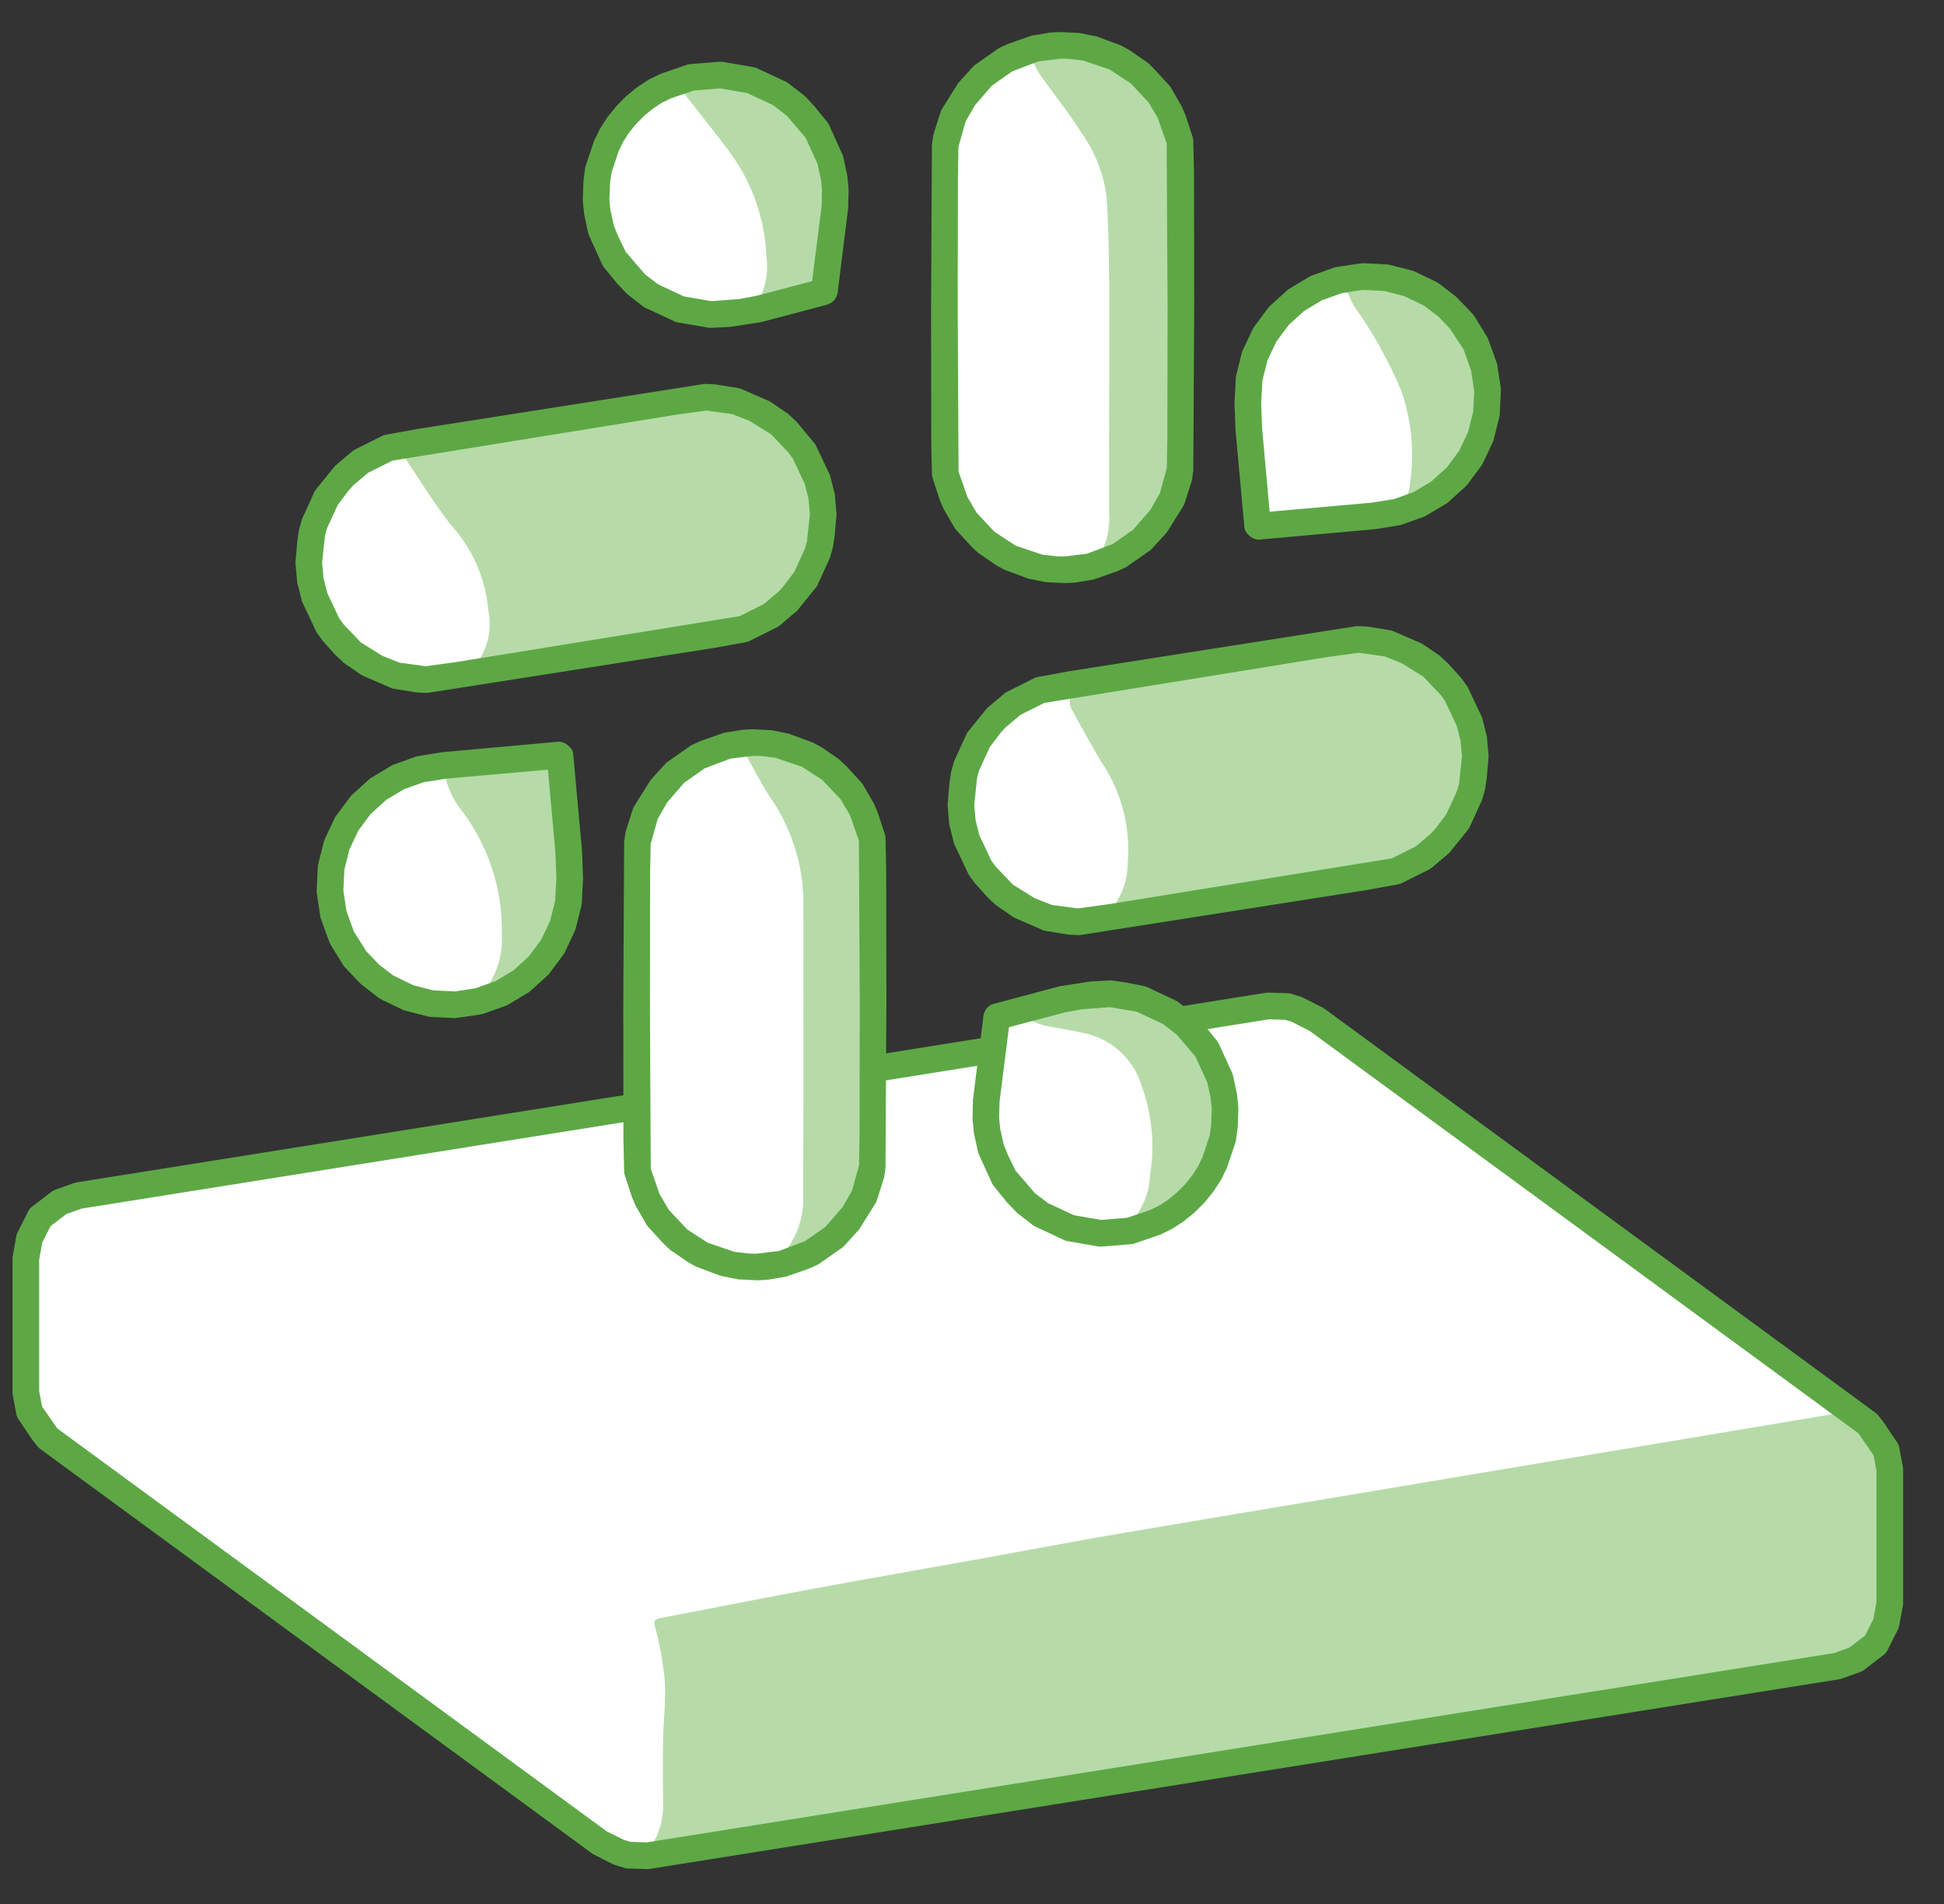 <svg width="49" height="48" viewBox="0 0 49 48" fill="none" xmlns="http://www.w3.org/2000/svg">
<rect x="0" y="0" width="49" height="48" fill="#333333" stroke="none"/>
<g clip-path="url(#clip0_2_572)">
<path d="M47.481 36.837L47.542 36.555L47.225 36.08L47.077 35.889L33.194 25.706L32.694 25.451L32.449 25.375L31.96 25.36L1.975 30.142L1.506 30.31L1.06 30.705L0.743 31.223L0.651 31.724V35.097L0.794 35.283L0.885 35.787L14.768 45.97L15.091 46.437L15.324 46.526L15.836 46.768L16.325 46.783L16.558 46.62L46.543 41.838L46.932 41.714L47.274 41.454L47.481 41.057L47.543 40.641V37.268L47.481 36.837Z" fill="white"/>
<path d="M46.928 35.822C47.165 35.982 47.359 36.199 47.493 36.451C47.627 36.704 47.696 36.986 47.695 37.273C47.703 38.297 47.711 39.321 47.694 40.345C47.718 40.785 47.567 41.217 47.274 41.545C46.981 41.874 46.569 42.074 46.13 42.1C43.89 42.448 41.653 42.814 39.414 43.172C37.185 43.528 34.956 43.884 32.727 44.239C30.469 44.599 28.211 44.96 25.954 45.32C23.591 45.696 21.228 46.071 18.866 46.446C18.084 46.57 17.304 46.698 16.522 46.822C16.421 46.838 16.317 46.84 16.168 46.852C16.352 46.667 16.495 46.445 16.588 46.201C16.682 45.958 16.724 45.697 16.713 45.437C16.707 44.915 16.704 44.393 16.714 43.871C16.723 43.372 16.787 42.871 16.756 42.375C16.714 41.92 16.633 41.471 16.516 41.03C16.475 40.858 16.494 40.819 16.665 40.787C17.945 40.548 19.221 40.289 20.501 40.052C21.822 39.806 23.146 39.58 24.468 39.341C25.473 39.16 26.476 38.971 27.48 38.79C28.625 38.584 45.454 35.777 46.601 35.584L46.928 35.822Z" fill="#B6DBA8"/>
<path d="M16.324 47.12H16.314L15.825 47.105C15.795 47.104 15.765 47.099 15.736 47.09L15.492 47.014C15.473 47.008 15.455 47.001 15.438 46.992L14.938 46.737L1.009 36.525C0.984 36.507 0.961 36.485 0.942 36.461L0.794 36.27L0.463 35.776C0.437 35.738 0.42 35.695 0.412 35.65L0.321 35.16C0.317 35.139 0.315 35.119 0.316 35.098V31.725C0.316 31.705 0.317 31.685 0.321 31.666L0.411 31.163C0.416 31.136 0.424 31.11 0.436 31.084L0.712 30.535C0.735 30.491 0.767 30.452 0.806 30.422L1.301 30.043C1.329 30.022 1.36 30.006 1.392 29.994L1.861 29.826C1.881 29.819 1.901 29.814 1.921 29.81L31.907 25.028C31.928 25.025 31.95 25.023 31.971 25.024L32.459 25.039C32.49 25.04 32.52 25.045 32.549 25.054L32.793 25.13C32.811 25.136 32.829 25.143 32.846 25.152L33.346 25.407C33.362 25.415 33.378 25.425 33.392 25.436L47.276 35.619C47.301 35.637 47.324 35.659 47.343 35.683L47.49 35.874L47.821 36.369C47.847 36.407 47.864 36.449 47.872 36.494L47.964 36.985C47.968 37.005 47.969 37.026 47.969 37.046V40.419C47.969 40.439 47.968 40.459 47.964 40.479L47.872 40.981C47.868 41.008 47.86 41.033 47.849 41.058L47.572 41.61C47.549 41.654 47.517 41.693 47.477 41.723L46.986 42.098C46.958 42.12 46.926 42.138 46.892 42.15L46.423 42.318C46.404 42.325 46.384 42.331 46.363 42.334L16.377 47.116C16.36 47.119 16.342 47.12 16.324 47.12ZM15.892 46.434L16.303 46.447L46.227 41.675L46.614 41.536L47.011 41.233L47.218 40.822L47.297 40.389V37.077L47.224 36.685L46.841 36.133L33.017 25.994L32.567 25.764L32.393 25.71L31.982 25.697L2.058 30.469L1.668 30.609L1.274 30.911L1.066 31.323L0.987 31.755V35.068L1.06 35.46L1.444 36.011L15.29 46.167L15.717 46.38L15.892 46.434Z" fill="#5DA845"/>
<path d="M30.852 27.656L30.751 27.186L30.539 26.75L30.417 26.453L30.1 26.062L29.89 25.836L29.491 25.527L29.029 25.315L28.763 25.186L28.284 25.093L27.988 25.053L27.531 25.077L27.243 25.108L26.79 25.191L26.281 25.314L25.722 25.466L25.145 25.625L25.143 25.627L25.139 25.628L25.137 25.63L25.133 25.633L25.13 25.635L25.128 25.639L25.126 25.642L25.124 25.646L25.123 25.649L25.123 25.653L25.065 26.191L24.991 26.737L24.919 27.256L24.861 27.738L24.848 28.182L24.876 28.488L24.977 28.959L25.092 29.238L25.311 29.691L25.628 30.082L25.838 30.308L26.237 30.617L26.52 30.755L26.965 30.958L27.293 31.003L27.74 31.091L28.079 31.055L28.48 31.032L28.795 30.936L29.124 30.779L29.363 30.697L29.623 30.53L29.875 30.327L30.108 30.094L30.314 29.842L30.485 29.579L30.613 29.317L30.715 29.022L30.821 28.7L30.862 28.403L30.88 27.962L30.852 27.656Z" fill="white"/>
<path d="M29.911 25.915C29.577 25.581 29.151 25.353 28.688 25.261C28.385 25.177 28.068 25.151 27.755 25.186C27.274 25.255 26.805 25.407 26.332 25.523C26.206 25.554 26.08 25.583 25.954 25.613L25.94 25.697C26.051 25.756 26.167 25.805 26.287 25.843C26.614 25.916 26.947 25.962 27.274 26.035C27.624 26.098 27.951 26.257 28.216 26.494C28.482 26.731 28.676 27.038 28.777 27.379C29.036 28.088 29.11 28.852 28.992 29.597C28.983 29.893 28.905 30.183 28.765 30.444C28.625 30.704 28.427 30.929 28.185 31.1L28.212 31.167L29.484 30.786C29.484 30.786 31.891 28.362 29.911 25.915Z" fill="#B6DBA8"/>
<path d="M27.739 31.427C27.724 31.427 27.708 31.426 27.693 31.425L26.901 31.288C26.875 31.284 26.849 31.275 26.825 31.264L26.09 30.92C26.069 30.91 26.049 30.898 26.031 30.883L25.632 30.573L25.382 30.312L25.05 29.903C25.033 29.883 25.019 29.861 25.008 29.837L24.666 29.086C24.659 29.067 24.652 29.048 24.648 29.029L24.547 28.559L24.513 28.213L24.524 27.728L24.788 25.617C24.791 25.597 24.794 25.577 24.8 25.557C24.806 25.536 24.814 25.515 24.823 25.495C24.863 25.414 24.931 25.351 25.015 25.316L26.71 24.864L27.494 24.742L27.97 24.717C27.991 24.715 28.012 24.716 28.033 24.72L28.329 24.76L28.827 24.856C28.853 24.861 28.879 24.869 28.903 24.88L29.636 25.224C29.658 25.234 29.678 25.246 29.697 25.261L30.096 25.571C30.11 25.582 30.123 25.594 30.135 25.607L30.346 25.833L30.678 26.241C30.694 26.261 30.708 26.283 30.719 26.307L31.061 27.058C31.069 27.077 31.075 27.096 31.079 27.115L31.18 27.585L31.214 27.932L31.198 28.416L31.153 28.746C31.15 28.766 31.145 28.785 31.14 28.804L30.931 29.426L30.787 29.727L30.595 30.026L30.369 30.307L30.111 30.565L29.834 30.792L29.543 30.98L29.248 31.124L28.578 31.354C28.558 31.36 28.537 31.364 28.516 31.366L27.76 31.427C27.753 31.427 27.746 31.427 27.739 31.427ZM27.068 30.636L27.752 30.754L28.411 30.701L28.986 30.505L29.218 30.393L29.442 30.247L29.663 30.065L29.871 29.857L30.052 29.63L30.203 29.395L30.311 29.169L30.491 28.624L30.529 28.356L30.543 27.949L30.517 27.686L30.429 27.287L30.131 26.634L29.662 26.085L29.312 25.814L28.66 25.508L27.974 25.39L27.279 25.443L26.85 25.521L25.432 25.895L25.194 27.777L25.184 28.191L25.211 28.457L25.299 28.857L25.402 29.111L25.596 29.51L26.084 30.079L26.414 30.33L27.068 30.636Z" fill="#5DA845"/>
<path d="M22.002 21.962L21.983 21.138L21.812 20.608L21.735 20.424L21.464 19.956L21.099 19.556L20.96 19.421L20.546 19.134L20.378 19.038L19.957 18.881L19.806 18.823L19.625 18.777L19.421 18.744L19.202 18.724L19.115 18.754L19 18.752L18.886 18.758L18.777 18.771L18.538 18.757L18.343 18.796L18.174 18.848L18.038 18.91L17.592 19.079L17.45 19.181L17.02 19.48L16.916 19.619L16.545 20.029L16.269 20.505L16.239 20.692L16.068 21.226L16.05 22.051L16.046 25.375L16.05 28.699L16.068 29.523L16.15 29.72L16.317 30.238L16.588 30.706L16.751 30.864L17.091 31.24L17.305 31.363L17.673 31.624L17.893 31.707L18.156 31.774L18.426 31.884L18.631 31.918L18.85 31.937L19.076 31.941L19.3 31.93L19.514 31.904L19.709 31.865L20.017 31.747L20.262 31.672L20.46 31.582L20.851 31.31L21.032 31.181L21.385 30.795L21.507 30.632L21.782 30.156L21.952 29.633L21.983 29.435L22.002 28.61L22.006 25.286L22.002 21.962Z" fill="white"/>
<path d="M18.72 18.879C19.268 18.784 19.832 18.857 20.338 19.088C20.85 19.303 21.286 19.665 21.591 20.129C21.896 20.592 22.055 21.136 22.05 21.691C22.063 24.184 22.044 26.676 22.054 29.169C22.027 29.829 21.78 30.461 21.351 30.964C20.923 31.467 20.338 31.812 19.691 31.943C19.578 31.967 19.463 31.978 19.297 32.003C19.607 31.797 19.857 31.515 20.023 31.182C20.189 30.85 20.265 30.48 20.244 30.11C20.257 27.627 20.248 25.143 20.25 22.66C20.225 21.728 19.925 20.824 19.387 20.062C19.152 19.7 18.961 19.31 18.72 18.879Z" fill="#B6DBA8"/>
<path d="M19.093 32.277L18.602 32.252L18.162 32.163L17.554 31.937L17.338 31.817L16.9 31.516L16.719 31.346L16.34 30.932C16.323 30.915 16.309 30.895 16.297 30.874L16.026 30.406L15.93 30.183L15.748 29.627C15.738 29.596 15.733 29.563 15.732 29.53L15.714 28.706L15.71 25.376L15.732 21.219L15.768 20.975L15.95 20.401C15.957 20.379 15.967 20.357 15.979 20.336L16.398 19.665L16.772 19.253C16.788 19.236 16.806 19.22 16.825 19.207L17.401 18.803C17.417 18.792 17.434 18.782 17.453 18.774L17.65 18.683L18.244 18.475L18.712 18.397L18.959 18.384L19.45 18.409L19.89 18.498L20.498 18.724L20.715 18.843L21.152 19.145L21.334 19.315L21.713 19.729C21.729 19.747 21.743 19.766 21.755 19.787L22.026 20.255L22.122 20.479L22.304 21.034C22.314 21.065 22.32 21.098 22.32 21.131L22.337 21.955V21.962L22.342 25.286L22.32 29.442L22.285 29.686L22.102 30.26C22.095 30.283 22.085 30.304 22.074 30.325L21.653 30.997L21.28 31.408C21.264 31.425 21.247 31.441 21.227 31.455L20.651 31.858C20.635 31.87 20.617 31.88 20.599 31.888L20.402 31.978L19.808 32.186L19.34 32.264L19.093 32.277ZM16.86 30.505L17.325 30.998L17.842 31.332L18.51 31.559L18.88 31.602L19.083 31.605L19.642 31.536L20.292 31.289L20.808 30.928L21.238 30.43L21.474 30.02L21.652 29.382L21.666 28.603L21.671 25.286L21.649 21.195L21.425 20.552L21.192 20.156L20.726 19.662L20.21 19.329L19.542 19.102L19.173 19.059L18.969 19.056L18.41 19.125L17.759 19.372L17.245 19.733L16.815 20.23L16.579 20.642L16.4 21.279L16.386 22.058L16.382 25.376L16.403 29.467L16.627 30.108L16.86 30.505Z" fill="#5DA845"/>
<path d="M37.141 18.966L37.1 18.641L37.035 18.321L36.947 18.017L36.839 17.743L36.716 17.507L36.45 17.218L36.281 16.98L35.898 16.723L35.69 16.526L35.218 16.339L34.987 16.221L34.46 16.134L33.663 16.243L33.427 16.229L30.22 16.736L27.015 17.252L26.223 17.396L25.738 17.648L25.534 17.74L25.127 18.082L24.8 18.506L24.663 18.655L24.46 19.114L24.372 19.288L24.306 19.512L24.257 19.89L24.229 20.073L24.22 20.278L24.229 20.496L24.257 20.721L24.302 20.941L24.363 21.15L24.437 21.34L24.567 21.617L24.69 21.853L24.823 22.04L25.125 22.38L25.301 22.547L25.716 22.834L25.923 22.94L26.419 23.139L26.946 23.226L27.181 23.24L27.979 23.13L31.185 22.624L34.391 22.107L35.183 21.963L35.4 21.865L35.872 21.619L36.28 21.278L36.44 21.102L36.743 20.704L36.855 20.483L36.938 20.197L37.1 19.848L37.141 19.581L37.154 19.284L37.141 18.966Z" fill="white"/>
<path d="M27.684 23.237C27.915 23.064 28.103 22.839 28.232 22.58C28.361 22.322 28.427 22.036 28.426 21.747C28.5 20.846 28.263 19.947 27.755 19.2C27.5 18.771 27.258 18.336 27.021 17.897C26.986 17.84 26.966 17.776 26.964 17.709C26.962 17.643 26.977 17.577 27.009 17.519C27.04 17.46 27.086 17.411 27.143 17.376C27.2 17.342 27.264 17.322 27.331 17.321C28.13 17.195 28.927 17.055 29.726 16.93C30.527 16.806 31.331 16.697 32.133 16.577C32.785 16.479 33.438 16.387 34.087 16.267C34.675 16.178 35.274 16.309 35.772 16.634C36.2 16.89 36.558 17.248 36.812 17.677C37.067 18.105 37.211 18.59 37.231 19.088C37.252 19.586 37.147 20.082 36.928 20.529C36.708 20.977 36.381 21.363 35.975 21.652C35.436 21.974 34.829 22.165 34.202 22.208C32.203 22.524 30.205 22.843 28.206 23.162C28.048 23.187 27.89 23.208 27.684 23.237Z" fill="#B6DBA8"/>
<path d="M27.18 23.576L27.161 23.575L26.926 23.561L26.363 23.47C26.339 23.466 26.316 23.46 26.293 23.451L25.561 23.133L25.109 22.823L24.893 22.623L24.571 22.264L24.415 22.047L24.049 21.273L23.927 20.788L23.884 20.292L23.931 19.738L23.974 19.462L24.048 19.193L24.363 18.503C24.372 18.485 24.383 18.468 24.395 18.452L24.878 17.855L25.317 17.483C25.336 17.467 25.357 17.453 25.379 17.442L26.083 17.09C26.109 17.079 26.135 17.07 26.163 17.066L26.955 16.921L34.18 15.787C34.201 15.784 34.223 15.783 34.245 15.784L34.479 15.798L35.041 15.889C35.065 15.893 35.089 15.899 35.111 15.909L35.844 16.227L36.296 16.536L36.512 16.737L36.834 17.096L36.99 17.312L37.356 18.087L37.478 18.571L37.522 19.068L37.474 19.623L37.432 19.898L37.357 20.166L37.042 20.856C37.033 20.874 37.022 20.892 37.01 20.908L36.527 21.505L36.087 21.877C36.069 21.892 36.048 21.906 36.027 21.917L35.322 22.269C35.296 22.281 35.27 22.289 35.243 22.294L34.45 22.438L27.226 23.573C27.211 23.575 27.195 23.576 27.18 23.576ZM26.508 22.813L27.166 22.902L27.933 22.797L35.081 21.64L35.684 21.338L36.063 21.02L36.192 20.875L36.456 20.526L36.726 19.937L36.777 19.753L36.85 19.067L36.815 18.681L36.72 18.303L36.418 17.663L36.309 17.514L35.873 17.056L35.329 16.718L34.896 16.547L34.24 16.457L33.473 16.562L26.324 17.72L25.721 18.022L25.342 18.34L25.213 18.484L24.949 18.834L24.679 19.422L24.628 19.607L24.556 20.293L24.591 20.679L24.685 21.056L24.987 21.697L25.096 21.845L25.533 22.304L26.076 22.641L26.508 22.813Z" fill="#5DA845"/>
<path d="M14.336 21.484L14.278 20.728L14.199 19.905L14.115 19.063L14.115 19.062L14.114 19.061L14.113 19.06L14.111 19.058L14.109 19.056L14.106 19.054L14.102 19.051L14.099 19.049L14.096 19.046L14.092 19.043L14.089 19.041L14.087 19.038L14.085 19.037L14.083 19.036L14.082 19.035L13.333 19.115L12.58 19.179L11.871 19.234L11.223 19.293L10.638 19.387L10.085 19.586L9.58 19.89L9.143 20.287L8.79 20.762L8.535 21.298L8.387 21.871L8.353 22.462L8.434 23.048L8.626 23.605L8.922 24.113L8.948 24.127L9.311 24.551L9.781 24.886L9.788 24.902L10.324 25.155L10.305 25.156L10.871 25.3L11.456 25.329L11.491 25.326L12.077 25.239L12.634 25.039L13.142 24.734L13.581 24.337L13.933 23.862L14.185 23.328L14.328 22.754L14.361 22.157L14.336 21.484Z" fill="white"/>
<path d="M11.858 25.336C12.123 25.124 12.333 24.851 12.471 24.541C12.608 24.231 12.67 23.892 12.65 23.554C12.674 22.382 12.285 21.24 11.553 20.325C11.43 20.146 11.334 19.95 11.268 19.742C11.203 19.545 11.293 19.416 11.522 19.395C12.222 19.329 12.921 19.255 13.62 19.184C13.793 19.167 13.964 19.148 14.18 19.126C14.256 20.025 14.355 20.913 14.396 21.804C14.42 22.265 14.384 22.727 14.289 23.179C14.143 23.739 13.833 24.242 13.401 24.626C12.968 25.01 12.431 25.257 11.858 25.336Z" fill="#B6DBA8"/>
<path d="M11.447 25.666H11.439L10.855 25.637C10.832 25.636 10.81 25.632 10.789 25.626L10.222 25.482C10.201 25.477 10.18 25.47 10.159 25.46L9.632 25.207C9.616 25.198 9.574 25.175 9.56 25.165C9.556 25.163 9.511 25.131 9.508 25.128L9.105 24.817L8.691 24.383C8.686 24.377 8.657 24.341 8.653 24.334L8.333 23.814C8.325 23.8 8.304 23.755 8.298 23.74L8.089 23.165C8.082 23.144 8.076 23.123 8.073 23.101L7.985 22.516C7.982 22.494 7.981 22.472 7.982 22.45L8.01 21.86C8.011 21.838 8.014 21.816 8.019 21.795L8.162 21.221C8.168 21.2 8.175 21.179 8.184 21.159L8.436 20.625C8.446 20.604 8.457 20.585 8.471 20.568L8.823 20.093C8.836 20.075 8.851 20.059 8.867 20.044L9.305 19.646C9.322 19.632 9.339 19.619 9.358 19.607L9.866 19.303C9.885 19.291 9.905 19.282 9.926 19.274L10.483 19.075C10.503 19.068 10.523 19.063 10.543 19.06L11.134 18.965C11.142 18.964 11.185 18.96 11.192 18.959L14.046 18.701C14.11 18.694 14.175 18.706 14.232 18.735C14.237 18.739 14.282 18.765 14.287 18.768C14.294 18.774 14.323 18.797 14.331 18.804C14.347 18.819 14.362 18.834 14.376 18.85C14.399 18.874 14.418 18.902 14.431 18.932C14.443 18.963 14.45 18.996 14.45 19.029L14.671 21.459L14.696 22.145L14.664 22.772C14.663 22.794 14.659 22.815 14.654 22.836L14.511 23.409C14.506 23.43 14.499 23.451 14.489 23.471L14.237 24.006C14.228 24.026 14.216 24.045 14.203 24.063L13.851 24.538C13.838 24.555 13.823 24.572 13.807 24.587L13.368 24.984C13.352 24.999 13.334 25.012 13.315 25.023L12.808 25.328C12.789 25.339 12.769 25.348 12.748 25.355L12.19 25.555C12.17 25.563 12.149 25.568 12.127 25.572L11.541 25.659C11.51 25.663 11.479 25.665 11.447 25.666ZM10.921 24.967L11.472 24.994L11.993 24.912L12.49 24.734L12.941 24.464L13.33 24.111L13.643 23.689L13.867 23.214L13.994 22.704L14.024 22.139L14 21.497L13.811 19.403L11.254 19.629L10.68 19.719L10.183 19.896L9.732 20.167L9.343 20.52L9.031 20.941L8.807 21.416L8.68 21.925L8.655 22.449L8.733 22.968L8.923 23.493L9.234 23.982L9.555 24.32L9.912 24.592L10.421 24.84L10.921 24.967Z" fill="#5DA845"/>
<path d="M20.74 12.757L20.712 12.533L20.667 12.312L20.607 12.103L20.532 11.914L20.402 11.636L20.28 11.4L20.147 11.213L19.844 10.874L19.669 10.706L19.254 10.419L18.781 10.233L18.551 10.115L18.023 10.028L17.227 10.137L14.021 10.644L10.815 11.16L10.021 11.304L9.787 11.29L9.301 11.541L8.873 11.892L8.519 12.328L8.364 12.399L8.13 12.89L8.023 13.007L7.926 13.509L7.865 13.629L7.821 13.783L7.886 14.174L7.872 14.268L7.867 14.372L7.872 14.483L7.886 14.598L7.909 14.71L7.94 14.817L7.926 15.044L8 15.233L8.084 15.395L8.176 15.524L8.386 15.933L8.524 16.065L8.864 16.441L9.279 16.727L9.486 16.834L9.982 17.033L10.509 17.119L10.744 17.133L11.543 17.024L14.749 16.517L17.954 16.001L18.746 15.857L18.962 15.758L19.435 15.513L19.843 15.171L20.004 14.996L20.306 14.598L20.419 14.376L20.598 13.966L20.663 13.741L20.704 13.475L20.74 13.18L20.75 12.976L20.74 12.757Z" fill="white"/>
<path d="M11.709 17.039C11.95 16.851 12.134 16.6 12.24 16.314C12.347 16.027 12.372 15.717 12.312 15.417C12.247 14.603 11.913 13.833 11.363 13.229C10.919 12.662 10.544 12.039 10.104 11.388C10.548 11.305 10.927 11.228 11.308 11.165C12.221 11.012 13.135 10.863 14.049 10.718C14.965 10.572 15.882 10.431 16.799 10.294C17.103 10.248 17.412 10.232 17.711 10.167C18.007 10.117 18.31 10.128 18.601 10.199C18.893 10.27 19.167 10.399 19.407 10.579C19.824 10.84 20.17 11.2 20.414 11.626C20.657 12.053 20.792 12.534 20.805 13.025C20.818 13.517 20.709 14.004 20.489 14.443C20.268 14.882 19.942 15.26 19.539 15.542C19.102 15.828 18.603 16.003 18.083 16.054C16.027 16.38 13.971 16.708 11.915 17.038C11.846 17.043 11.777 17.043 11.709 17.039Z" fill="#B6DBA8"/>
<path d="M10.744 17.469L10.725 17.469L10.49 17.455L9.927 17.364C9.903 17.36 9.88 17.353 9.857 17.344L9.125 17.026L8.673 16.717L8.457 16.516L8.135 16.157L7.979 15.941L7.613 15.166L7.491 14.682L7.447 14.186L7.495 13.631L7.537 13.355L7.612 13.087L7.927 12.397C7.936 12.379 7.947 12.361 7.959 12.345L8.442 11.748L8.881 11.376C8.9 11.36 8.921 11.347 8.942 11.335L9.648 10.983C9.673 10.972 9.699 10.964 9.727 10.959L10.519 10.815L17.744 9.68C17.765 9.678 17.787 9.677 17.809 9.678L18.043 9.692L18.605 9.783C18.629 9.787 18.653 9.793 18.675 9.802L19.407 10.12L19.859 10.429L20.076 10.63L20.554 11.206L20.92 11.98L21.042 12.465L21.086 12.961L21.037 13.516L20.996 13.791L20.921 14.059L20.606 14.749C20.597 14.768 20.586 14.785 20.574 14.802L20.091 15.398L19.652 15.77C19.633 15.786 19.613 15.8 19.591 15.811L18.886 16.163C18.861 16.174 18.834 16.183 18.807 16.188L18.014 16.332L10.79 17.466C10.775 17.468 10.759 17.469 10.744 17.469ZM10.072 16.706L10.729 16.796L11.496 16.691L18.645 15.533L19.248 15.231L19.627 14.914L19.756 14.768L20.02 14.419L20.29 13.831L20.341 13.646L20.414 12.96L20.379 12.574L20.284 12.197L19.981 11.556L19.872 11.408L19.436 10.949L18.893 10.612L18.46 10.44L17.804 10.351L17.036 10.456L9.888 11.613L9.285 11.915L8.906 12.233L8.777 12.378L8.514 12.727L8.243 13.316L8.192 13.5L8.119 14.187L8.154 14.573L8.249 14.95L8.551 15.591L8.66 15.739L9.097 16.197L9.64 16.535L10.072 16.706Z" fill="#5DA845"/>
<path d="M29.76 4.386L29.742 3.562L29.57 3.032L29.292 2.546L28.916 2.122L28.46 1.776L28.413 1.665L27.906 1.445L27.831 1.372L27.318 1.292L27.259 1.258L27.182 1.229L27.09 1.205L26.986 1.188L26.873 1.178L26.758 1.176L26.644 1.182L26.535 1.195L26.436 1.215L26.35 1.241L26.281 1.273L26.231 1.308L25.699 1.403L25.642 1.479L25.127 1.713L24.674 2.043L24.303 2.453L24.277 2.621L23.998 3.116L23.826 3.65L23.809 4.475L23.804 7.799L23.809 11.123L23.826 11.947L23.998 12.476L24.075 12.662L24.346 13.13L24.711 13.529L24.85 13.664L25.264 13.951L25.431 14.047L25.651 14.131L26.003 14.262L26.185 14.308L26.389 14.342L26.608 14.361L26.834 14.365L27.058 14.354L27.273 14.328L27.467 14.289L27.636 14.238L28.02 14.096L28.218 14.005L28.609 13.734L28.79 13.605L29.143 13.219L29.265 13.056L29.541 12.58L29.71 12.057L29.742 11.859L29.76 11.034L29.765 7.71L29.76 4.386Z" fill="white"/>
<path d="M27.48 14.339C27.65 14.148 27.779 13.924 27.861 13.681C27.942 13.438 27.974 13.181 27.954 12.926C27.951 11.023 27.962 9.12 27.957 7.217C27.954 6.477 27.942 5.735 27.896 4.997C27.827 4.403 27.608 3.837 27.261 3.351C26.944 2.851 26.574 2.385 26.229 1.904C26.195 1.857 26.166 1.808 26.139 1.757C25.954 1.404 26.006 1.35 26.392 1.3C27.031 1.189 27.689 1.294 28.262 1.599C28.71 1.81 29.091 2.142 29.361 2.558C29.631 2.974 29.78 3.456 29.791 3.952C29.819 6.579 29.812 9.207 29.785 11.834C29.765 12.212 29.66 12.581 29.478 12.913C29.296 13.245 29.041 13.531 28.733 13.752C28.374 14.054 27.942 14.257 27.48 14.339Z" fill="#B6DBA8"/>
<path d="M26.851 14.7L26.36 14.676L25.92 14.587L25.312 14.361L25.096 14.241L24.659 13.94C24.643 13.929 24.628 13.917 24.615 13.904L24.476 13.769L24.098 13.356C24.081 13.338 24.067 13.318 24.055 13.297L23.784 12.83L23.688 12.606L23.507 12.05C23.496 12.019 23.491 11.986 23.49 11.954L23.473 11.129L23.468 7.799L23.49 3.643L23.526 3.398L23.708 2.825C23.715 2.802 23.725 2.78 23.736 2.76L24.156 2.088L24.53 1.677C24.546 1.659 24.564 1.644 24.583 1.63L25.159 1.227C25.175 1.215 25.193 1.205 25.211 1.197L25.408 1.107L26.003 0.898L26.469 0.821L26.717 0.808L27.209 0.832L27.648 0.921L28.257 1.147L28.473 1.267L28.91 1.568C28.926 1.579 28.94 1.591 28.954 1.604L29.092 1.739L29.471 2.152C29.487 2.17 29.501 2.19 29.513 2.21L29.784 2.678L29.881 2.903L30.062 3.458C30.072 3.489 30.078 3.522 30.078 3.554L30.096 4.379V4.385L30.101 7.709L30.078 11.865L30.043 12.11L29.86 12.683C29.853 12.706 29.843 12.728 29.832 12.748L29.412 13.42L29.038 13.831C29.022 13.849 29.005 13.864 28.985 13.878L28.41 14.281C28.394 14.293 28.376 14.303 28.358 14.311L28.16 14.401L27.566 14.61L27.099 14.687L26.851 14.7ZM25.063 13.403L25.6 13.756L26.269 13.982L26.638 14.025L26.841 14.028L27.401 13.959L28.05 13.713L28.566 13.351L28.996 12.854L29.232 12.443L29.41 11.805L29.424 11.026L29.429 7.709L29.407 3.618L29.183 2.976L28.95 2.58L28.505 2.105L27.968 1.752L27.3 1.526L26.93 1.483L26.728 1.48L26.168 1.549L25.519 1.796L25.003 2.157L24.573 2.654L24.337 3.065L24.158 3.703L24.145 4.481L24.14 7.799L24.161 11.89L24.386 12.532L24.618 12.928L25.063 13.403Z" fill="#5DA845"/>
<path d="M37.47 9.778L37.388 9.206L37.32 9.118L37.147 8.603L37.07 8.517L36.965 8.408L36.837 8.28L36.712 7.977L36.637 7.905L36.556 7.828L36.47 7.75L36.385 7.674L36.302 7.603L36.033 7.546L35.883 7.42L35.751 7.314L35.642 7.23L35.136 7.125L35.017 7.042L34.453 7.024L33.89 7.12L33.778 7.059L33.225 7.259L32.72 7.563L32.283 7.96L32.232 7.965L31.881 8.44L31.628 8.974L31.485 9.548L31.453 10.145L31.477 10.818L31.535 11.574L31.614 12.397L31.697 13.235L31.698 13.24L31.7 13.242L31.702 13.244L31.705 13.246L31.707 13.248L31.713 13.253L31.717 13.256L31.721 13.259L31.724 13.261L31.726 13.263L31.727 13.264L31.73 13.266L31.731 13.267L32.485 13.187L33.234 13.123L33.942 13.068L34.591 13.008L34.626 13.005L35.217 12.911L35.775 12.711L36.282 12.407L36.72 12.009L37.072 11.534L37.324 11L37.468 10.427L37.437 10.358L37.47 9.778Z" fill="white"/>
<path d="M35.072 12.982C35.208 12.894 35.322 12.774 35.404 12.633C35.486 12.492 35.533 12.334 35.542 12.172C35.656 11.384 35.577 10.582 35.313 9.831C34.996 9.084 34.599 8.373 34.128 7.712C34.033 7.546 33.966 7.364 33.871 7.155C34.396 7.031 34.945 7.052 35.459 7.215C35.974 7.378 36.434 7.677 36.792 8.081C37.151 8.484 37.393 8.977 37.494 9.507C37.596 10.037 37.551 10.585 37.367 11.092C37.188 11.583 36.881 12.018 36.477 12.35C36.074 12.682 35.588 12.901 35.072 12.982Z" fill="#B6DBA8"/>
<path d="M31.731 13.603C31.679 13.603 31.627 13.591 31.58 13.568C31.563 13.559 31.546 13.548 31.529 13.536C31.519 13.529 31.508 13.52 31.498 13.511L31.491 13.505C31.456 13.477 31.426 13.442 31.404 13.403C31.382 13.363 31.368 13.319 31.364 13.274L31.142 10.844L31.116 10.158L31.15 9.53C31.151 9.509 31.154 9.488 31.159 9.467L31.301 8.894C31.306 8.872 31.314 8.851 31.324 8.831L31.577 8.297C31.586 8.277 31.597 8.258 31.61 8.24L31.962 7.765C31.976 7.747 31.99 7.731 32.007 7.716L32.445 7.319C32.461 7.304 32.479 7.291 32.498 7.28L33.005 6.975C33.024 6.964 33.044 6.954 33.065 6.947L33.622 6.747C33.643 6.74 33.665 6.734 33.686 6.731L34.273 6.644C34.306 6.638 34.34 6.636 34.374 6.637L34.958 6.666C34.98 6.667 35.002 6.671 35.024 6.676L35.591 6.82C35.613 6.825 35.634 6.833 35.654 6.843L36.18 7.096C36.206 7.108 36.23 7.122 36.254 7.137C36.256 7.139 36.273 7.15 36.287 7.161C36.294 7.165 36.301 7.17 36.308 7.175L36.708 7.486L37.021 7.811L37.023 7.814L37.121 7.918C37.127 7.925 37.157 7.963 37.163 7.971L37.48 8.489C37.487 8.501 37.507 8.544 37.513 8.557L37.723 9.138C37.731 9.159 37.736 9.18 37.74 9.202L37.828 9.786C37.831 9.808 37.832 9.83 37.831 9.852L37.803 10.443C37.802 10.465 37.799 10.486 37.793 10.508L37.651 11.081C37.645 11.103 37.638 11.123 37.629 11.143L37.377 11.678C37.367 11.698 37.356 11.717 37.343 11.735L36.991 12.21C36.977 12.228 36.962 12.244 36.946 12.259L36.507 12.657C36.491 12.671 36.473 12.684 36.455 12.696L35.947 13C35.928 13.011 35.908 13.021 35.888 13.028L35.33 13.228C35.311 13.235 35.29 13.24 35.27 13.243L34.679 13.338C34.671 13.339 34.629 13.343 34.621 13.344L31.767 13.601C31.755 13.603 31.743 13.603 31.731 13.603ZM31.819 9.598L31.788 10.164L31.813 10.806L32.002 12.9L34.56 12.674L35.134 12.584L35.63 12.406L36.08 12.136L36.47 11.783L36.782 11.361L37.006 10.886L37.133 10.378L37.158 9.853L37.079 9.335L36.891 8.809L36.548 8.288L36.533 8.273L36.258 7.982L35.899 7.709L35.898 7.708L35.392 7.463L34.891 7.336L34.341 7.309L33.819 7.391L33.322 7.569L32.872 7.839L32.483 8.192L32.17 8.614L31.946 9.089L31.819 9.598Z" fill="#5DA845"/>
<path d="M21.027 4.495L20.927 4.025L20.715 3.589L20.593 3.292L20.275 2.901L19.873 2.587L19.666 2.366L19.205 2.154L18.699 2.049L18.167 2.052L17.963 1.954L17.471 2.089L17.273 2.063L17.047 2.087L16.707 2.331L16.537 2.384L16.359 2.469L16.18 2.584L16.007 2.724L15.846 2.884L15.704 3.058L15.586 3.239L15.497 3.42L15.441 3.594L15.208 3.919L15.175 4.153L15.042 4.58L15.066 4.841L15.052 5.327L15.153 5.797L15.268 6.077L15.487 6.53L15.803 6.921L16.014 7.147L16.413 7.456L16.695 7.594L17.14 7.797L17.62 7.89L17.915 7.93L18.372 7.906L18.661 7.875L19.113 7.793L19.623 7.669L20.181 7.518L20.758 7.357L20.761 7.357L20.763 7.355L20.767 7.353L20.77 7.351L20.773 7.348L20.775 7.344L20.777 7.341L20.779 7.337L20.78 7.334L20.781 7.33L20.838 6.792L20.904 6.303L20.953 5.96L20.985 5.727L21.042 5.246L21.055 4.801L21.027 4.495Z" fill="white"/>
<path d="M18.951 7.849C19.101 7.654 19.21 7.431 19.273 7.194C19.337 6.956 19.352 6.709 19.319 6.465C19.277 5.476 18.93 4.523 18.323 3.74C17.989 3.299 17.643 2.867 17.302 2.431C17.148 2.235 17.197 2.118 17.438 2.069C17.861 1.967 18.302 1.962 18.728 2.053C19.154 2.143 19.554 2.328 19.899 2.593C20.371 2.944 20.731 3.424 20.936 3.975C21.141 4.526 21.181 5.125 21.053 5.699C20.976 6.204 20.923 6.713 20.85 7.218C20.84 7.291 20.794 7.403 20.742 7.418C20.164 7.59 19.581 7.747 19 7.908L18.951 7.849Z" fill="#B6DBA8"/>
<path d="M17.915 8.266C17.9 8.266 17.884 8.265 17.869 8.263L17.076 8.127C17.05 8.122 17.024 8.114 17 8.102L16.266 7.759C16.245 7.748 16.225 7.736 16.206 7.722L15.807 7.412L15.557 7.15L15.225 6.742C15.209 6.722 15.194 6.7 15.183 6.676L14.841 5.924C14.834 5.906 14.828 5.886 14.823 5.867L14.723 5.397L14.689 5.051L14.706 4.566L14.749 4.237C14.752 4.217 14.757 4.198 14.763 4.179L14.972 3.557L15.117 3.255L15.308 2.957L15.535 2.676L15.791 2.418L16.069 2.191L16.359 2.003L16.655 1.859L17.325 1.629C17.345 1.623 17.366 1.619 17.387 1.616L18.143 1.556C18.165 1.554 18.187 1.555 18.209 1.558L19.003 1.694C19.029 1.699 19.054 1.707 19.078 1.719L19.813 2.063C19.834 2.073 19.854 2.085 19.872 2.099L20.271 2.409C20.286 2.42 20.299 2.432 20.311 2.446L20.521 2.671L20.853 3.079C20.869 3.099 20.884 3.122 20.895 3.145L21.236 3.897C21.244 3.915 21.25 3.934 21.255 3.953L21.356 4.424L21.39 4.77L21.378 5.255L21.115 7.366C21.113 7.388 21.108 7.41 21.101 7.432C21.096 7.444 21.071 7.505 21.064 7.517C21.054 7.533 21.043 7.548 21.031 7.563C21.013 7.583 20.993 7.602 20.972 7.619C20.935 7.642 20.897 7.662 20.857 7.678L19.193 8.119L18.409 8.24L17.932 8.265L17.915 8.266ZM17.243 7.474L17.928 7.592L18.624 7.54L19.053 7.461L20.469 7.088L20.709 5.205L20.719 4.791L20.692 4.525L20.604 4.125L20.306 3.473L19.838 2.924L19.488 2.652L18.835 2.347L18.152 2.229L17.492 2.281L16.917 2.477L16.685 2.589L16.461 2.736L16.239 2.917L16.033 3.126L15.85 3.353L15.7 3.587L15.591 3.815L15.412 4.359L15.375 4.626L15.36 5.034L15.386 5.296L15.475 5.696L15.578 5.949L15.771 6.348L16.26 6.918L16.589 7.168L17.243 7.474Z" fill="#5DA845"/>
</g>
<defs>
<clipPath id="clip0_2_572">
<rect width="48.325" height="46.924" fill="white" transform="translate(0.047 0.35)"/>
</clipPath>
</defs>
</svg>
